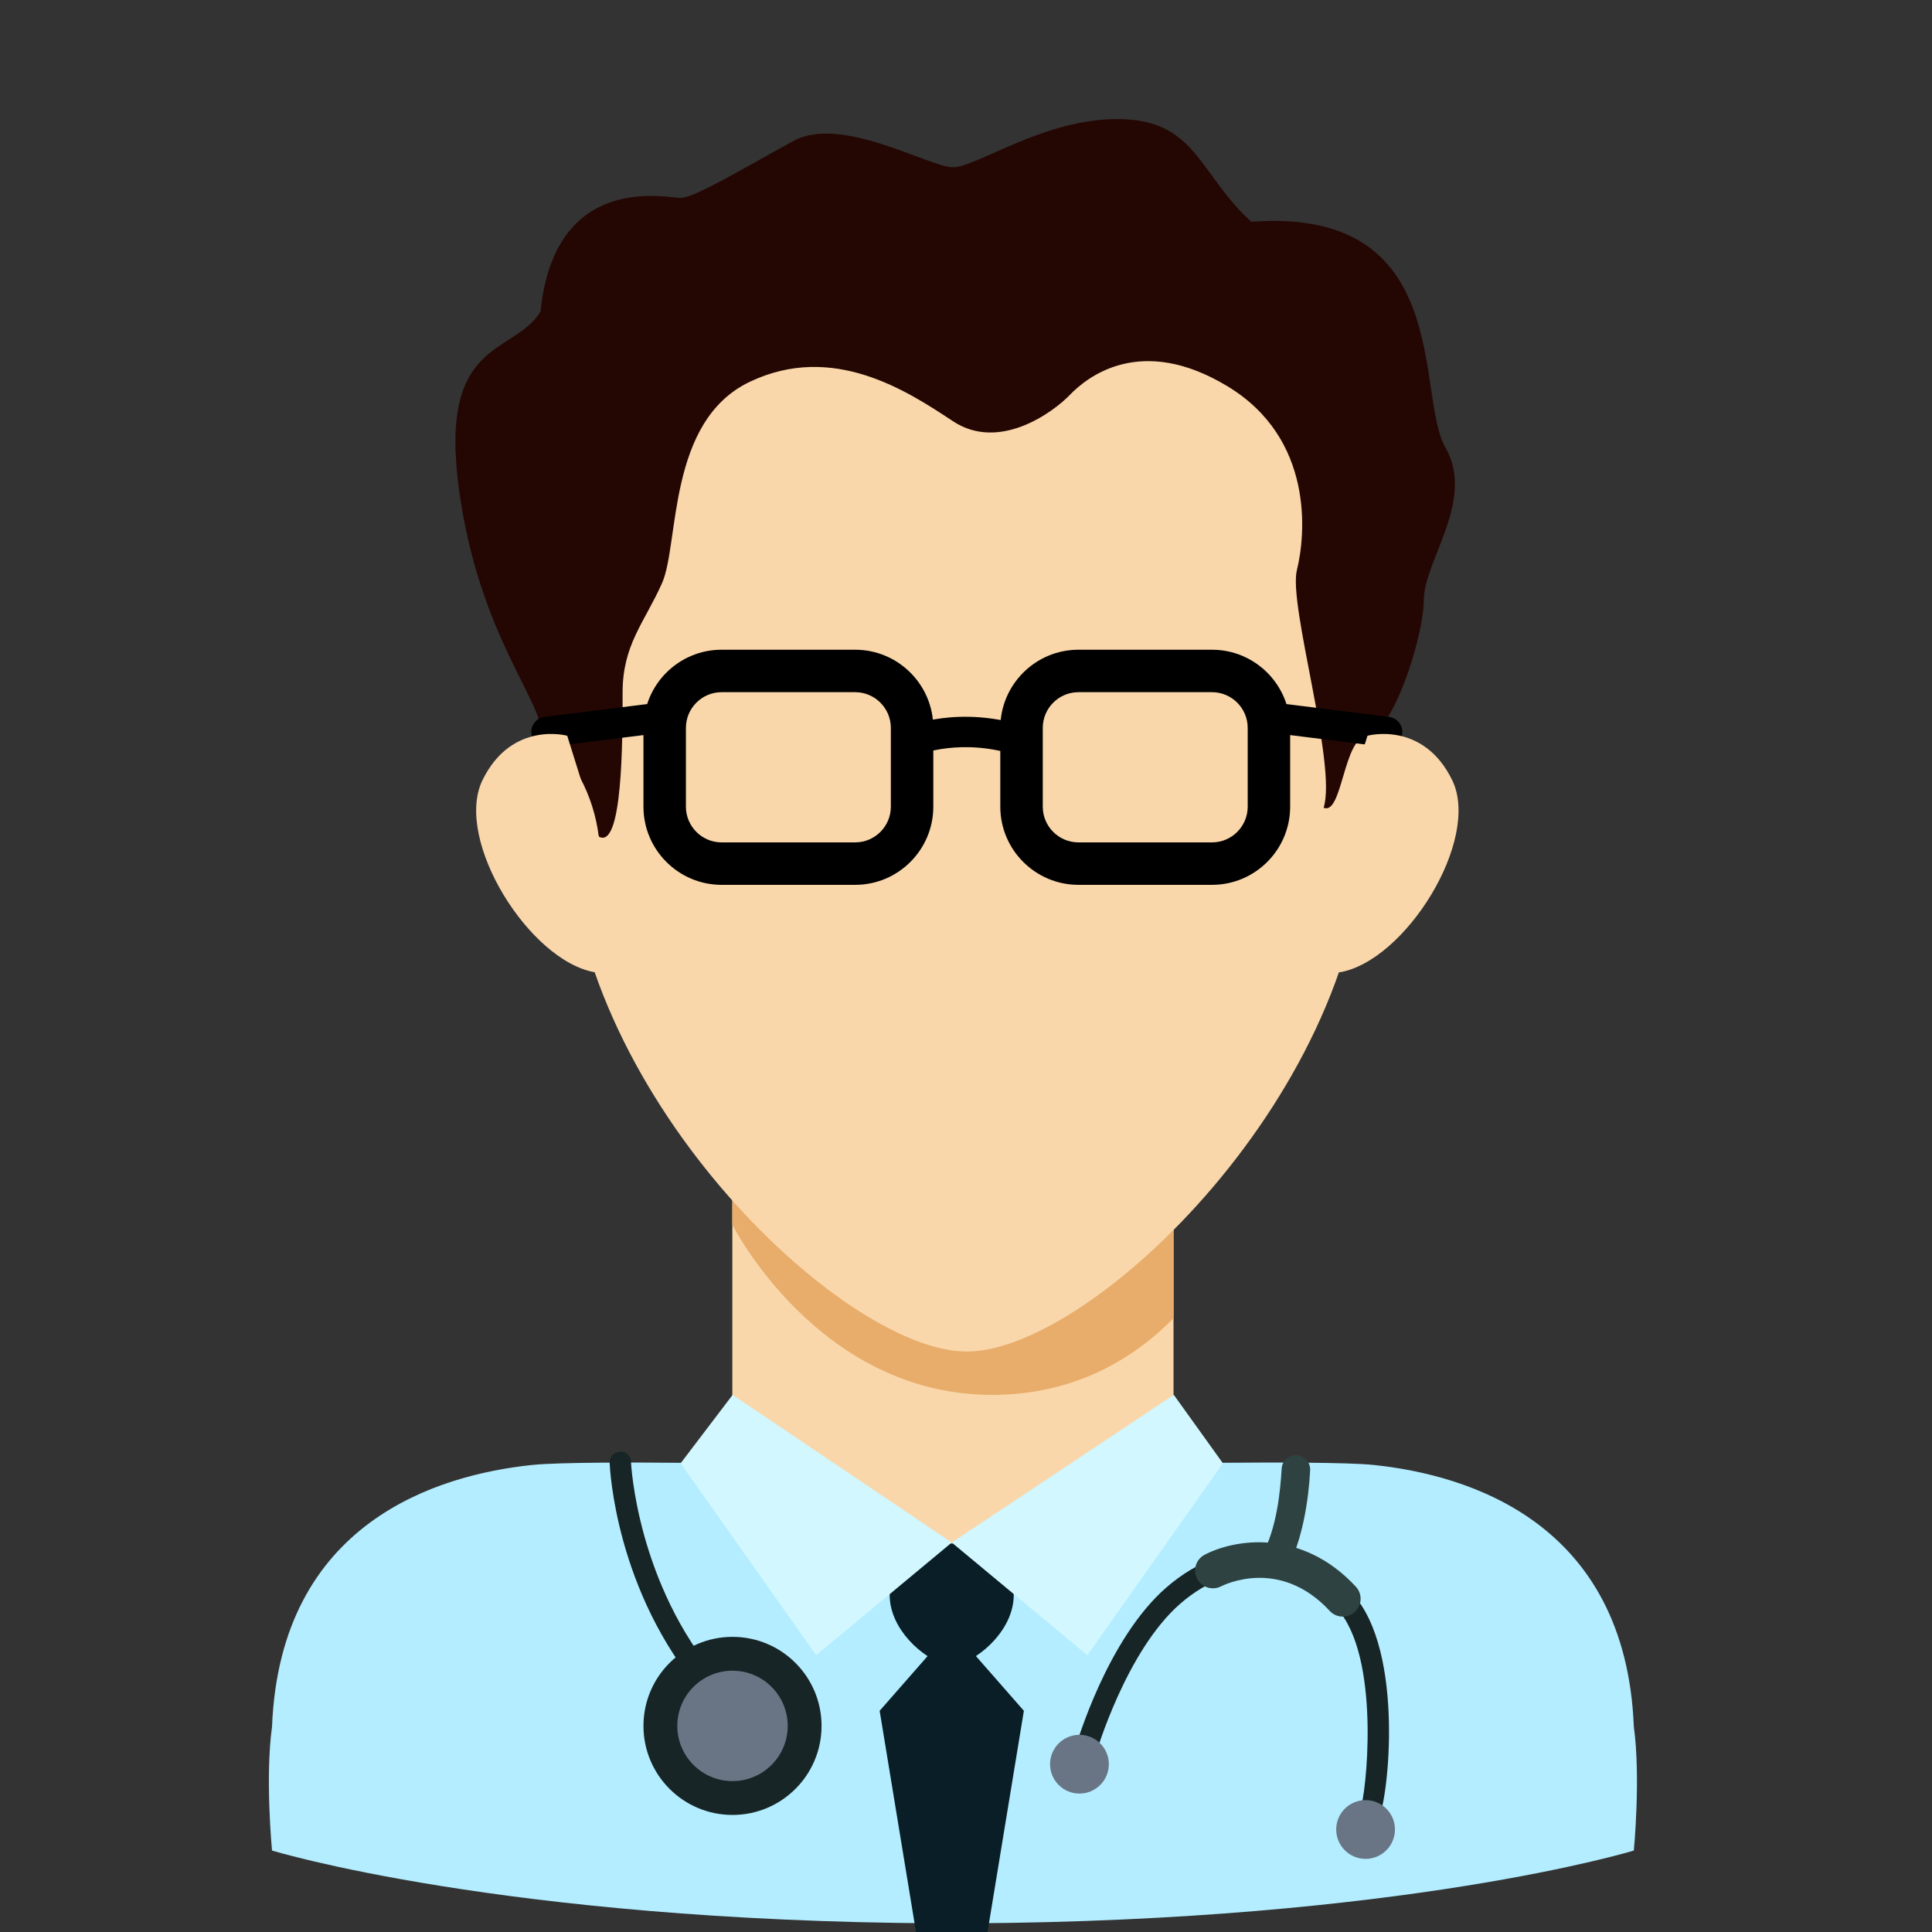 <svg enable-background="new 0 0 512 512" height="512" viewBox="0 0 512 512" width="512" xmlns="http://www.w3.org/2000/svg"><rect x="0" y="0" width="512" height="512" fill="#333333" stroke="none"/><g id="Layer_1"><g><path d="m194.074 304.748h116.923v121.366h-116.923z" fill="#f9d7aa"/><g><path d="m262.934 369.656c22.272 0 37.866-9.972 48.063-20.302v-44.607h-116.923v19.786c0 .001 22.656 45.123 68.86 45.123z" fill="#e8ac6b"/></g><path d="m258.971 69.646c-.566-.011-2.751-.027-2.757-.027s-2.191.016-2.757.027c-123.132 1.15-102.891 79.409-102.891 148.772 0 69.878 72.344 139.756 105.631 139.756h.034c33.286 0 105.631-69.878 105.631-139.756 0-69.363 20.241-147.622-102.891-148.772z" fill="#f9d7aa"/><path d="m432.981 457.579c-2.176-54.214-43.895-66.736-68.944-69.35-6.879-.718-27.132-.689-41.082-.57l.013-.033c-8.1.068-14.084.167-14.084.167-1.06 18.15-22.628 27.885-56.348 28.536-33.72-.652-58.19-14.487-58.19-28.536 0 0-5.425-.093-12.881-.162l.013.033c-13.42-.123-33.454-.165-40.443.565-25.05 2.614-66.769 15.136-68.945 69.35-1.872 13.52 0 32.834 0 32.834s60.974 18.662 176.215 19.284c.858.013 7.603.013 8.461 0 115.242-.623 176.215-19.284 176.215-19.284s1.872-19.314 0-32.834z" fill="#b3edff"/><path d="m252.228 431.574-19.109 21.802 9.632 58.624h18.954l9.631-58.624z" fill="#091e26"/><path d="m268.647 422.709c0-10.16-9.562-13.663-16.415-13.677l-.001-.001c-.006 0-.013.001-.019.001s-.013-.001-.019-.001l-.001.001c-6.853.013-16.415 3.517-16.415 13.677 0 9.092 8.886 16.848 14.821 18.405.409.189 2.819.189 3.228 0 5.934-1.557 14.821-9.313 14.821-18.405z" fill="#091e26"/><path d="m252.228 408.79 58.846-39.134 13.019 18.135-35.933 50.867z" fill="#d2f7ff"/><path d="m252.228 408.79-58.077-39.134-13.788 18.135 35.932 50.867z" fill="#d2f7ff"/><path d="m143.23 194.511c8.511 5.013 14.19 16.545 15.441 27.183 6.324 3.64 6.324-25.369 6.324-38.133s5.802-18.566 10.443-29.009 1.299-42.933 23.276-53.377 41.569 2.321 53.82 10.443c12.251 8.123 26.508-2.321 30.984-6.962 4.475-4.641 18.654-16.245 41.734-2.321s20.759 39.452 18.438 48.735 10.676 51.709 7.078 62.986c4.991 2.14 5.19-18.719 11.622-19.073 6.431-.354 14.95-26.023 14.95-36.129s13.732-26.35 5.706-40.275 2.518-63.82-51.426-59.81c-14.052-12.764-14.619-27.218-35.505-27.218-19.726 0-37.267 12.764-43.581 12.764s-29.522-13.924-42.286-6.962-26.123 15.085-29.887 15.085-33.371-6.962-37.133 30.169c-7.243 11.604-26.847 6.962-21.687 46.414 5.163 39.454 23.131 57.874 21.689 65.49z" fill="#240703"/><g><path d="m226.625 234.493h-35.391c-11.42 0-20.711-9.291-20.711-20.711v-20.887c0-11.42 9.291-20.711 20.711-20.711h35.391c11.42 0 20.711 9.291 20.711 20.711v20.887c0 11.42-9.291 20.711-20.711 20.711zm-35.39-51.057c-5.215 0-9.459 4.244-9.459 9.459v20.887c0 5.216 4.244 9.459 9.459 9.459h35.391c5.215 0 9.459-4.243 9.459-9.459v-20.887c0-5.215-4.244-9.459-9.459-9.459z"/><path d="m321.194 234.493h-35.391c-11.42 0-20.711-9.291-20.711-20.711v-20.887c0-11.42 9.291-20.711 20.711-20.711h35.391c11.42 0 20.711 9.291 20.711 20.711v20.887c0 11.42-9.291 20.711-20.711 20.711zm-35.39-51.057c-5.215 0-9.459 4.244-9.459 9.459v20.887c0 5.216 4.244 9.459 9.459 9.459h35.391c5.215 0 9.459-4.243 9.459-9.459v-20.887c0-5.215-4.244-9.459-9.459-9.459z"/><path d="m270.72 200.397c-.412 0-.832-.064-1.245-.199-14.839-4.83-26.058-.179-26.171-.132-2.034.87-4.397-.069-5.273-2.1-.877-2.03.043-4.384 2.07-5.27.562-.248 13.983-5.962 31.863-.14 2.11.688 3.264 2.954 2.577 5.065-.554 1.697-2.129 2.776-3.821 2.776z"/><path d="m144.81 197.987c-1.997 0-3.729-1.487-3.982-3.519-.275-2.202 1.286-4.212 3.489-4.486l31.335-3.916c2.209-.272 4.212 1.288 4.485 3.489.275 2.201-1.286 4.21-3.489 4.485l-31.335 3.916c-.168.022-.337.031-.503.031z"/><path d="m367.619 197.987c-.166 0-.334-.009-.504-.031l-31.334-3.916c-2.202-.275-3.764-2.284-3.489-4.485.275-2.202 2.271-3.763 4.485-3.489l31.335 3.916c2.201.275 3.764 2.284 3.488 4.486-.253 2.033-1.984 3.519-3.981 3.519z"/></g><path d="m354.042 221.693 8.349-26.71s14.69-4.078 22.438 11.724-12.527 48.27-30.016 50.997c-4.849-12.36-.771-36.011-.771-36.011z" fill="#f9d7aa"/><path d="m158.671 221.693-8.349-26.71s-14.69-4.078-22.438 11.724 12.527 48.27 30.016 50.997c4.849-12.36.771-36.011.771-36.011z" fill="#f9d7aa"/><g><path d="m188.459 449.83c-.796 0-1.585-.332-2.146-.984-23.225-26.974-24.703-59.822-24.751-61.205-.059-1.563 1.158-2.876 2.721-2.935 1.663-.14 2.876 1.158 2.935 2.721.015.321 1.497 32.298 23.387 57.724 1.021 1.184.889 2.972-.299 3.993-.535.461-1.191.686-1.847.686z" fill="#172526"/><path d="m337.741 417.739c-.616 0-1.239-.151-1.814-.468-1.829-1.003-2.496-3.3-1.49-5.125 3.916-7.127 4.842-16.769 5.222-22.97.125-2.079 1.862-3.632 4-3.536 2.079.129 3.665 1.917 3.536 4-.059.977-.606 16.076-6.143 26.141-.686 1.25-1.98 1.958-3.311 1.958z" fill="#2e4241"/><path d="m362.757 483.81c-.623 0-1.246-.203-1.77-.619-1.22-.977-1.419-2.762-.442-3.982 1.401-3.086 5.361-37.751-5.236-51.736-4.882-6.441-11.334-10.243-18.664-10.991-8.163-.841-16.658 2.212-23.936 8.58-14.313 12.521-22.192 39.44-22.27 39.713-.431 1.497-1.998 2.363-3.506 1.936-1.501-.431-2.367-2.002-1.936-3.506.336-1.169 8.432-28.799 23.98-42.404 8.476-7.415 18.494-10.947 28.243-9.951 8.934.911 16.75 5.479 22.601 13.203 12.503 16.503 7.864 55.298 5.147 58.697-.559.695-1.381 1.06-2.211 1.06z" fill="#172526"/><circle cx="286.067" cy="467.528" fill="#697585" r="7.787"/><circle cx="361.892" cy="484.833" fill="#697585" r="7.787"/><path d="m355.855 428.42c-1.268 0-2.533-.509-3.462-1.512-13.255-14.324-28.139-6.847-28.77-6.519-2.297 1.187-5.151.31-6.36-1.987-1.209-2.293-.35-5.129 1.939-6.353 7.474-3.989 25.477-7.367 40.115 8.443 1.773 1.914 1.655 4.9-.254 6.67-.911.841-2.061 1.258-3.208 1.258z" fill="#2e4241"/><circle cx="194.122" cy="457.381" fill="#172526" r="23.597"/><circle cx="194.122" cy="457.381" fill="#697585" r="14.629"/></g></g></g></svg>